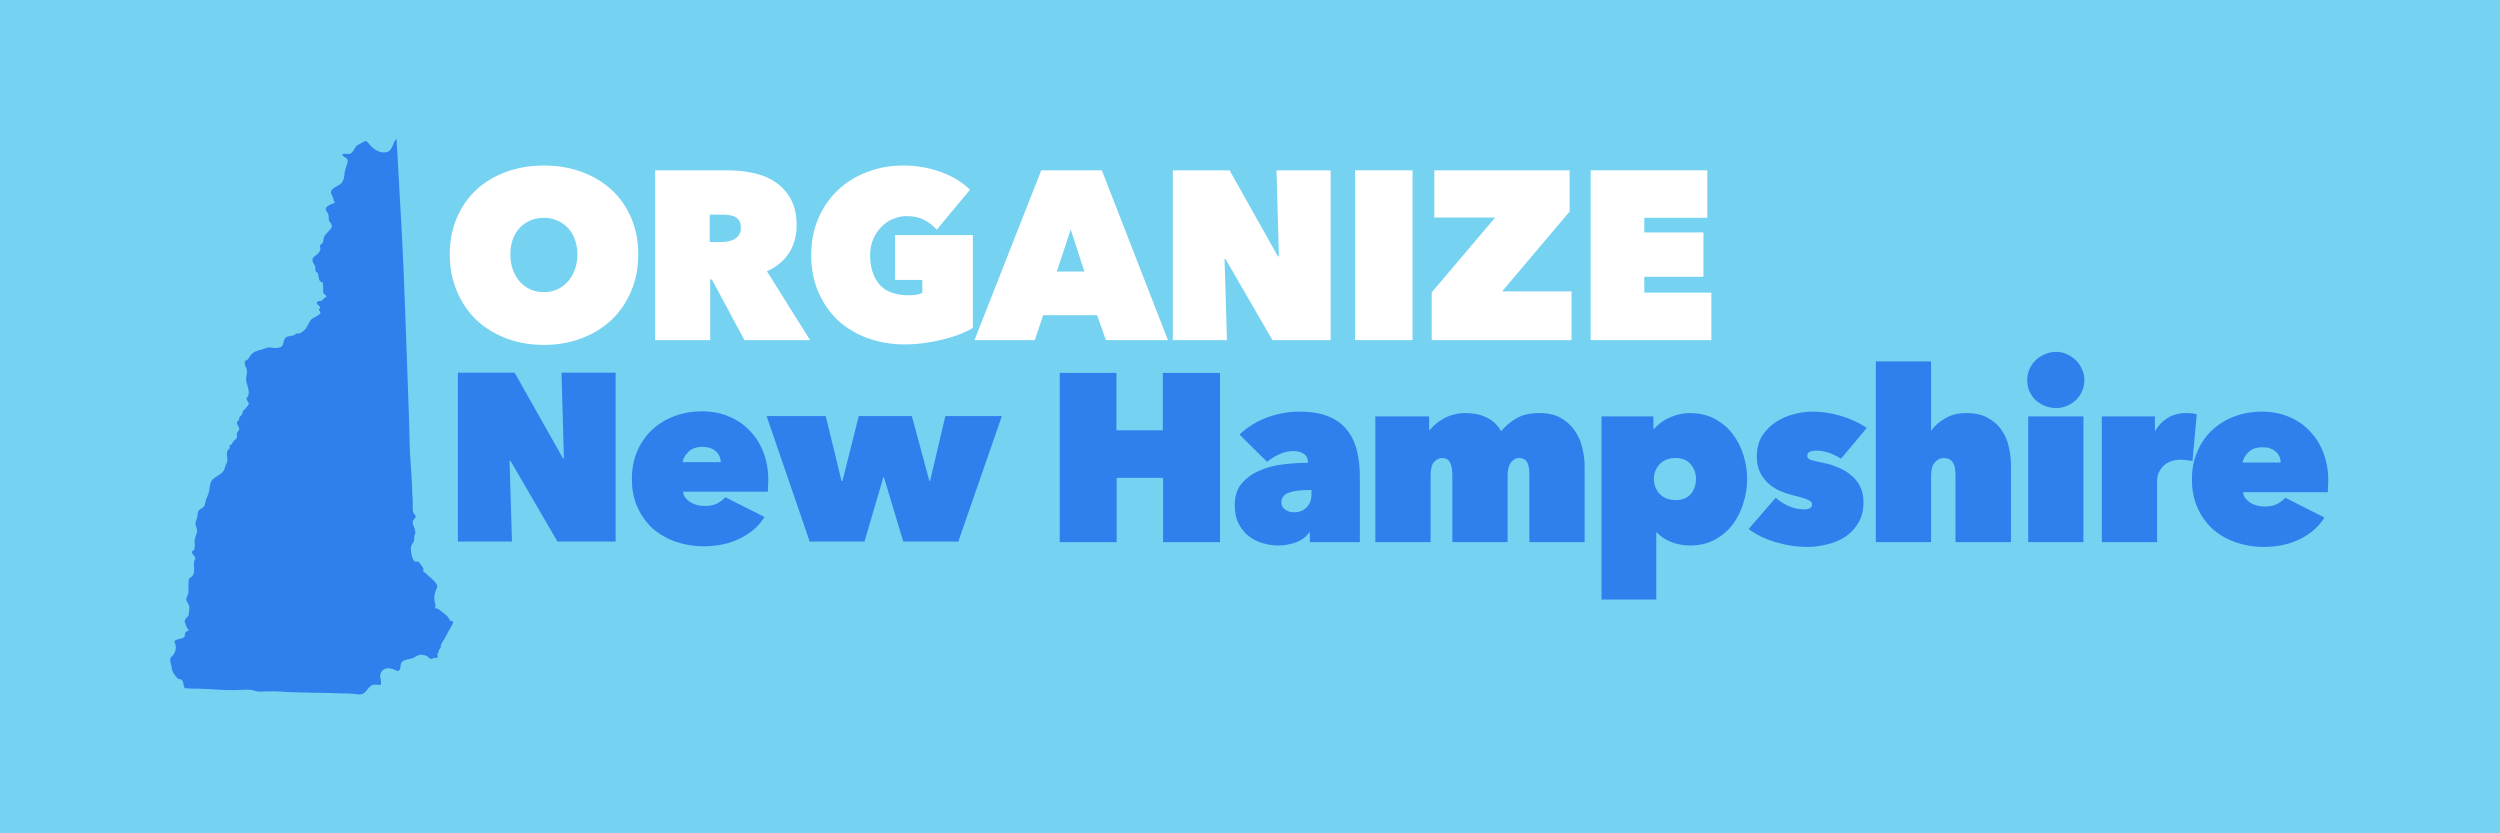 <svg width="1440" height="480" viewBox="0 0 1440 480" fill="none" xmlns="http://www.w3.org/2000/svg">
<rect width="1440" height="480" fill="#75D2F0"/>
<path d="M251.428 376.75C252.16 376.75 252.473 378.218 251.951 378.742C251.637 378.952 250.591 378.847 250.173 378.952C249.754 379.056 249.231 379.371 248.708 379.476C246.93 379.58 247.767 379.266 246.512 378.323C245.362 377.379 242.956 376.855 241.387 377.274C239.923 377.694 238.459 378.952 236.89 379.371C235.112 379.895 233.125 379.79 231.661 381.153C230.301 382.515 231.033 384.088 230.301 385.555C229.465 387.128 228.523 386.394 227.268 385.765C224.444 384.507 220.679 384.297 219.32 387.757C218.588 389.434 219.32 390.692 219.424 392.474C219.633 394.57 219.424 394.675 217.646 394.465C214.927 394.151 213.881 394.36 212.103 396.562C209.907 399.182 209.384 400.335 205.619 399.916C204.155 399.706 202.691 399.497 201.226 399.497C193.592 399.287 186.061 399.077 178.427 398.973C172.884 398.868 167.34 398.763 161.797 398.344C158.974 398.134 156.15 398.239 153.326 398.239C151.653 398.239 149.77 398.448 148.097 398.239C147.155 398.134 146.319 397.715 145.377 397.505C142.135 396.981 138.37 397.505 135.023 397.505C132.2 397.505 129.376 397.505 126.447 397.295C123.205 397.086 119.963 396.876 116.721 396.771C113.897 396.562 110.759 396.876 108.04 396.457C107.726 396.457 106.89 396.562 106.576 396.457C105.635 395.723 105.844 393.207 105.112 392.159C104.275 391.006 103.648 391.425 102.602 390.901C101.765 390.482 100.928 389.119 100.405 388.386C99.36 386.918 98.941 385.765 98.837 384.088C98.732 382.83 98 381.467 98 380.209C98 378.637 99.15 378.113 99.987 376.96C101.033 375.492 101.556 373.396 101.138 371.509C100.928 370.461 100.196 370.042 100.615 369.203C100.928 368.574 102.706 368.26 103.125 368.05C103.752 367.84 104.798 367.736 105.426 367.421C107.099 366.478 106.158 365.43 106.89 364.172C107.204 363.648 108.563 363.648 108.668 362.809C108.668 362.285 107.936 362.18 107.726 361.761C107.413 361.027 107.308 360.817 106.994 359.874C106.471 358.092 105.949 357.987 106.89 356.52C107.936 354.947 108.668 355.367 108.772 353.165C108.877 351.698 109.295 350.23 108.877 348.763C108.459 347.295 107.204 346.457 107.308 344.884C107.413 343.836 108.249 342.893 108.459 341.845C108.668 340.796 108.459 339.434 108.563 338.281C108.668 337.023 108.354 334.612 108.877 333.564C109.4 332.411 110.237 332.62 110.969 331.572C112.642 328.952 111.282 326.017 111.805 323.501C112.224 321.719 113.06 322.243 112.015 320.461C111.282 319.098 110.132 319.203 110.864 317.316C110.864 317.212 111.701 317.002 111.805 316.687C112.119 316.163 112.119 315.744 112.119 315.22C112.328 313.962 112.015 312.599 112.119 311.342C112.328 308.721 114.211 306.729 113.27 304.109C112.747 302.537 112.328 302.117 112.747 300.545C113.165 299.182 113.688 298.134 113.792 296.666C114.002 294.885 113.792 294.465 115.152 293.417C116.616 292.369 117.558 292.474 118.081 290.377C118.394 289.119 118.394 288.386 118.917 287.128C119.44 285.87 120.068 284.507 120.381 283.144C121.113 280.419 120.486 278.428 122.578 276.121C124.565 274.025 127.912 273.396 129.271 270.251C129.585 269.413 129.69 268.574 130.003 267.841C130.422 267.002 130.735 266.583 130.945 265.639C131.154 263.962 130.212 261.132 131.049 259.56C131.363 258.931 131.99 258.721 132.304 258.092C132.513 257.673 131.99 257.149 132.2 256.729C132.409 256.205 133.036 256.415 133.245 256.1C134.082 254.738 134.187 254.319 135.442 253.27C137.115 251.698 136.383 251.908 136.383 250.126C136.383 248.763 137.533 248.448 137.743 247.295C138.056 245.828 136.488 244.989 136.488 243.627C136.488 242.264 137.324 242.578 137.743 241.635C137.847 241.321 137.743 240.797 137.743 240.587C138.266 239.748 138.893 239.434 139.416 238.7C139.625 238.281 139.73 237.233 140.044 236.708C140.148 236.394 140.776 235.975 140.985 235.765C141.403 235.241 143.286 233.249 143.286 232.62C143.39 231.782 142.658 231.363 142.344 230.734C141.508 228.952 142.24 229.476 142.867 228.113C143.913 226.017 142.658 222.453 142.031 220.461C141.194 217.945 142.449 215.954 142.24 213.333C142.135 211.971 141.089 210.818 140.985 209.455C140.776 207.463 141.299 208.092 142.449 207.254C143.599 206.31 143.913 204.843 145.064 203.794C146.423 202.537 148.097 202.012 149.875 201.593C151.339 201.279 152.594 200.545 154.058 200.231C155.627 199.811 156.882 200.44 158.451 200.44C159.497 200.44 161.484 200.231 162.32 199.497C163.366 198.449 163.157 196.771 163.785 195.514C164.935 193.207 167.027 193.836 169.014 193.207C169.746 192.998 170.06 192.369 170.687 192.159C171.315 191.95 172.151 192.264 172.779 191.95C173.616 191.635 174.766 190.692 175.394 190.063C177.485 188.176 178.008 184.402 180.309 183.249C181.564 182.62 182.505 182.096 183.656 181.258C185.225 180.105 184.493 180.838 184.388 179.581C184.388 179.266 183.76 178.847 183.76 178.428C183.656 177.484 184.806 177.903 184.179 176.541C183.865 175.912 182.401 175.283 182.505 174.444C182.715 172.977 184.597 173.711 185.538 173.082C185.957 172.872 186.061 172.243 186.375 172.033C186.584 171.929 187.63 171.3 187.735 171.195C188.571 169.937 187.735 170.566 187.003 169.623C186.166 168.47 186.061 168.994 186.166 167.212C186.166 166.268 186.271 164.696 185.957 163.962C185.852 163.753 186.271 163.543 186.061 163.124C185.852 162.495 184.806 162.39 184.493 162.075C183.76 161.342 183.656 160.293 183.447 159.35C183.342 158.616 183.342 157.883 183.028 157.254C182.819 156.939 182.087 156.729 181.878 156.415C181.46 155.576 181.773 154.423 181.564 153.585C181.146 152.222 179.891 151.174 179.995 149.706C180.1 147.924 181.564 147.505 182.715 146.457C183.865 145.409 184.493 144.465 184.597 142.998C184.597 142.579 184.074 142.159 184.179 141.74C184.388 140.797 185.12 140.797 185.643 140.168C186.48 139.015 186.166 137.442 186.793 136.184C187.421 134.927 188.571 134.088 189.408 133.04C190.245 132.096 191.5 130.943 191.081 129.581C190.768 128.323 189.617 127.904 189.408 126.541C189.199 125.073 189.513 124.235 188.885 122.872C188.258 121.719 187.003 121.09 187.944 119.518C188.676 118.26 191.709 117.107 193.069 116.792C192.964 116.268 192.65 116.583 192.441 116.163C192.127 115.639 192.232 115.01 192.023 114.382C191.814 113.228 190.559 111.866 190.663 110.713C190.768 108.197 194.951 107.254 196.52 105.577C197.566 104.528 197.984 103.375 198.193 102.013C198.403 99.916 198.612 98.344 199.344 96.247C199.867 94.885 200.703 92.893 199.867 91.53C199.239 90.482 197.252 90.377 197.252 88.805C198.089 88.176 200.703 89.015 201.749 88.491C203.423 87.757 203.841 85.975 204.887 84.612C205.828 83.354 207.711 82.725 209.07 81.887C211.267 80.419 211.58 81.782 213.045 83.459C215.345 86.08 219.32 88.7 222.98 87.547C226.432 86.499 225.909 82.096 228.419 80C229.465 98.763 230.51 117.631 231.556 136.394C232.184 148.553 232.707 160.713 233.125 172.872C233.962 195.199 234.798 217.526 235.531 239.748C235.74 244.989 235.844 250.23 235.949 255.576C236.158 263.648 236.995 271.614 237.308 279.685C237.413 282.62 237.518 285.66 237.727 288.595C237.831 290.482 237.518 293.103 237.936 294.885C238.145 295.828 239.191 296.457 239.4 297.295C239.609 298.239 239.086 298.134 238.564 298.868C237.727 299.916 237.518 300.859 237.936 302.327C238.145 303.061 238.564 303.585 238.773 304.318C238.877 304.633 239.296 306.52 239.296 306.729C239.296 307.463 238.982 307.568 238.773 308.197C238.459 309.14 238.668 309.979 238.564 311.027C238.354 312.285 237.831 312.599 237.308 313.543C236.681 314.696 236.576 315.43 236.681 316.897C236.786 318.574 237.413 322.348 238.982 323.396C239.714 323.815 240.446 323.291 240.969 323.501C241.387 323.71 241.806 324.549 242.224 324.968C242.852 325.912 243.479 326.541 243.897 327.589C244.107 328.113 243.479 328.218 243.793 328.952C244.002 329.266 244.63 329.79 244.943 330C247.035 332.096 249.545 333.669 251.323 336.289C252.578 338.071 251.428 338.7 250.8 340.692C250.173 342.683 249.963 344.57 250.382 346.562C250.486 347.295 251.114 348.553 250.8 349.182C250.382 350.021 250.695 350.335 251.114 350.44C251.428 350.545 252.16 350.335 253.415 351.488C255.402 353.27 258.226 354.633 259.062 357.253C259.167 357.358 259.167 357.358 259.272 357.568C262.305 357.568 260.527 359.56 259.794 361.027C258.958 362.809 258.017 363.962 257.18 365.849C256.343 367.736 254.565 369.727 253.938 371.614C253.728 372.138 254.042 372.662 253.833 373.082C253.624 373.606 253.101 373.92 252.892 374.339C252.683 374.759 252.578 376.541 252.055 376.541L251.428 376.75Z" fill="#2F80ED"/>
<path d="M263.742 214.667L296.414 214.667L324.261 263.98L324.812 263.98L323.434 214.667L354.589 214.667L354.589 311.92L321.09 311.92L294.07 265.491L293.519 265.491L294.898 311.92L263.742 311.92L263.742 214.667Z" fill="#2F80ED"/>
<path d="M415.11 266.178C415.11 263.614 414.145 261.507 412.215 259.859C410.377 258.211 407.85 257.387 404.633 257.387C401.141 257.387 398.43 258.348 396.5 260.271C394.57 262.194 393.467 264.163 393.191 266.178L415.11 266.178ZM442.544 276.48C442.544 277.67 442.498 278.907 442.406 280.189C442.406 281.379 442.36 282.387 442.268 283.211L393.467 283.211C393.559 284.493 393.972 285.637 394.708 286.645C395.535 287.652 396.5 288.522 397.603 289.255C398.797 289.987 400.084 290.537 401.463 290.903C402.933 291.269 404.404 291.452 405.874 291.452C408.815 291.452 411.25 290.949 413.18 289.941C415.202 288.843 416.719 287.652 417.73 286.37L440.338 297.771C437.121 302.991 432.434 307.112 426.277 310.134C420.211 313.156 413.134 314.667 405.047 314.667C399.808 314.667 394.708 313.843 389.745 312.194C384.782 310.546 380.371 308.119 376.511 304.914C372.743 301.617 369.71 297.542 367.412 292.689C365.115 287.835 363.966 282.203 363.966 275.793C363.966 269.841 365.023 264.484 367.136 259.722C369.25 254.868 372.099 250.793 375.683 247.496C379.36 244.108 383.633 241.498 388.504 239.667C393.467 237.835 398.751 236.92 404.358 236.92C410.056 236.92 415.248 237.927 419.935 239.941C424.622 241.865 428.62 244.612 431.929 248.183C435.329 251.663 437.949 255.83 439.787 260.683C441.625 265.537 442.544 270.802 442.544 276.48Z" fill="#2F80ED"/>
<path d="M497.946 311.92L466.377 311.92L441.563 239.667L475.613 239.667L484.712 277.029L485.263 277.029L494.637 239.667L525.241 239.667L535.305 277.029L535.718 277.029L544.541 239.667L577.075 239.667L551.986 311.92L520.279 311.92L509.112 274.832L508.837 274.832L497.946 311.92Z" fill="#2F80ED"/>
<path d="M669.922 275.239L643.196 275.239L643.196 312.283L610.409 312.283L610.409 214.785L643.058 214.785L643.058 247.835L669.784 247.835L669.784 214.785L702.71 214.785L702.71 312.283L669.922 312.283L669.922 275.239Z" fill="#2F80ED"/>
<path d="M753.648 282.263C748.964 282.263 745.199 282.768 742.352 283.777C739.505 284.787 738.081 286.669 738.081 289.424C738.081 290.433 738.311 291.306 738.77 292.04C739.229 292.683 739.826 293.233 740.561 293.692C741.296 294.152 742.076 294.519 742.903 294.794C743.821 294.978 744.648 295.07 745.383 295.07C748.413 295.07 750.847 294.106 752.684 292.178C754.521 290.25 755.439 287.771 755.439 284.741L755.439 282.263L753.648 282.263ZM753.373 266.288C753.373 264.085 752.592 262.478 751.031 261.469C749.561 260.367 747.587 259.816 745.107 259.816C742.168 259.816 739.367 260.459 736.704 261.744C734.132 262.937 731.836 264.36 729.815 266.013L713.973 250.314C718.381 246.091 723.616 242.832 729.678 240.537C735.739 238.242 741.984 237.094 748.413 237.094C755.301 237.094 760.996 238.058 765.496 239.986C769.996 241.914 773.532 244.576 776.104 247.973C778.767 251.37 780.604 255.318 781.614 259.816C782.716 264.315 783.267 269.088 783.267 274.138L783.267 312.283L754.475 312.283L754.475 306.499L754.199 306.499C752.363 309.254 749.745 311.227 746.347 312.421C742.949 313.614 739.642 314.211 736.428 314.211C733.581 314.211 730.642 313.798 727.611 312.972C724.672 312.146 721.963 310.814 719.483 308.978C717.095 307.142 715.121 304.755 713.559 301.817C711.998 298.88 711.217 295.253 711.217 290.938C711.217 285.889 712.503 281.804 715.075 278.682C717.738 275.469 721.09 272.99 725.131 271.246C729.172 269.41 733.673 268.17 738.632 267.528C743.683 266.885 748.597 266.564 753.373 266.564L753.373 266.288Z" fill="#2F80ED"/>
<path d="M836.557 312.283L836.557 274.276C836.557 270.603 836.097 267.941 835.179 266.288C834.261 264.636 832.745 263.81 830.633 263.81C829.071 263.81 827.556 264.544 826.087 266.013C824.709 267.482 824.02 270.098 824.02 273.862L824.02 312.283L792.197 312.283L792.197 239.848L823.194 239.848L823.194 247.835L823.469 247.835C824.388 246.642 825.49 245.494 826.775 244.393C828.153 243.199 829.668 242.143 831.322 241.225C833.067 240.215 834.995 239.435 837.108 238.884C839.22 238.242 841.516 237.92 843.996 237.92C848.772 237.92 852.904 238.792 856.394 240.537C859.884 242.189 862.64 244.806 864.66 248.386C867.048 245.448 869.987 242.97 873.477 240.95C876.967 238.93 881.375 237.92 886.702 237.92C891.845 237.92 896.07 238.93 899.376 240.95C902.774 242.97 905.438 245.494 907.367 248.524C909.387 251.554 910.765 254.859 911.499 258.439C912.326 261.928 912.739 265.187 912.739 268.216L912.739 312.283L880.916 312.283L880.916 273.725C880.916 269.777 880.411 267.161 879.401 265.875C878.482 264.498 877.013 263.81 874.992 263.81C873.156 263.81 871.594 264.682 870.308 266.426C869.023 268.079 868.38 270.557 868.38 273.862L868.38 312.283L836.557 312.283Z" fill="#2F80ED"/>
<path d="M973.435 314.211C969.854 314.211 966.318 313.569 962.828 312.283C959.338 310.906 956.491 309.024 954.286 306.637L954.011 306.637L954.011 345.333L922.463 345.333L922.463 239.848L952.358 239.848L952.358 247.147L952.633 247.147C955.297 244.117 958.511 241.822 962.277 240.261C966.042 238.701 969.716 237.92 973.298 237.92C978.716 237.92 983.492 239.022 987.625 241.225C991.758 243.429 995.202 246.321 997.957 249.901C1000.71 253.481 1002.78 257.521 1004.16 262.019C1005.63 266.518 1006.36 271.108 1006.36 275.79C1006.36 280.564 1005.63 285.246 1004.16 289.837C1002.78 294.427 1000.71 298.558 997.957 302.23C995.202 305.811 991.758 308.703 987.625 310.906C983.584 313.109 978.854 314.211 973.435 314.211ZM976.88 275.79C976.88 272.577 975.869 269.777 973.849 267.39C971.828 265.003 968.889 263.81 965.032 263.81C961.266 263.81 958.236 265.003 955.94 267.39C953.735 269.777 952.633 272.577 952.633 275.79C952.633 279.187 953.735 282.079 955.94 284.466C958.236 286.853 961.266 288.046 965.032 288.046C968.889 288.046 971.828 286.899 973.849 284.604C975.869 282.217 976.88 279.279 976.88 275.79Z" fill="#2F80ED"/>
<path d="M1073.36 289.286C1073.36 294.152 1072.3 298.237 1070.19 301.542C1068.17 304.847 1065.55 307.509 1062.34 309.529C1059.22 311.457 1055.77 312.834 1052.01 313.66C1048.24 314.578 1044.66 315.037 1041.26 315.037C1035.02 315.037 1028.86 314.119 1022.8 312.283C1016.83 310.539 1011.64 308.014 1007.23 304.709L1022.8 286.669C1025 288.689 1027.58 290.342 1030.52 291.627C1033.55 292.82 1036.44 293.417 1039.19 293.417C1040.3 293.417 1041.31 293.233 1042.23 292.866C1043.24 292.407 1043.74 291.627 1043.74 290.525C1043.74 289.332 1042.87 288.414 1041.12 287.771C1039.47 287.037 1036.53 286.164 1032.31 285.155C1030.01 284.604 1027.67 283.823 1025.28 282.813C1022.89 281.712 1020.69 280.289 1018.67 278.544C1016.74 276.8 1015.13 274.689 1013.85 272.21C1012.56 269.639 1011.92 266.61 1011.92 263.121C1011.92 258.439 1012.93 254.445 1014.95 251.14C1017.06 247.835 1019.68 245.173 1022.8 243.153C1026.02 241.042 1029.46 239.527 1033.13 238.609C1036.9 237.599 1040.43 237.094 1043.74 237.094C1049.34 237.094 1054.9 237.92 1060.41 239.573C1065.92 241.225 1070.88 243.52 1075.29 246.458L1060.41 264.223C1058.11 262.754 1055.77 261.606 1053.38 260.78C1051 259.954 1048.65 259.541 1046.36 259.541C1044.8 259.541 1043.51 259.77 1042.5 260.229C1041.49 260.596 1040.99 261.377 1040.99 262.57C1040.99 263.488 1041.54 264.223 1042.64 264.774C1043.83 265.233 1046.5 265.875 1050.63 266.701C1053.48 267.252 1056.23 268.124 1058.89 269.318C1061.65 270.42 1064.08 271.889 1066.2 273.725C1068.4 275.469 1070.15 277.626 1071.43 280.197C1072.72 282.768 1073.36 285.797 1073.36 289.286Z" fill="#2F80ED"/>
<path d="M1132.42 237.92C1137.47 237.92 1141.65 238.838 1144.95 240.674C1148.35 242.511 1151.02 244.898 1152.94 247.835C1154.96 250.681 1156.34 253.895 1157.08 257.475C1157.9 261.055 1158.32 264.636 1158.32 268.216L1158.32 312.283L1126.36 312.283L1126.36 273.725C1126.36 270.052 1125.76 267.482 1124.57 266.013C1123.46 264.544 1121.76 263.81 1119.47 263.81C1117.63 263.81 1115.98 264.636 1114.51 266.288C1113.04 267.849 1112.3 270.374 1112.3 273.862L1112.3 312.283L1080.48 312.283L1080.48 208.175L1112.3 208.175L1112.3 247.835L1112.58 247.835C1114.42 245.173 1117.03 242.878 1120.43 240.95C1123.83 238.93 1127.83 237.92 1132.42 237.92Z" fill="#2F80ED"/>
<path d="M1168.24 239.848L1200.06 239.848L1200.06 312.283L1168.24 312.283L1168.24 239.848ZM1167.69 218.916C1167.69 216.713 1168.1 214.647 1168.93 212.72C1169.85 210.7 1171.04 208.955 1172.51 207.487C1174.07 206.018 1175.86 204.87 1177.88 204.044C1179.9 203.126 1182.06 202.667 1184.36 202.667C1186.56 202.667 1188.63 203.126 1190.56 204.044C1192.48 204.87 1194.18 206.018 1195.65 207.487C1197.21 208.955 1198.41 210.7 1199.23 212.72C1200.15 214.647 1200.61 216.713 1200.61 218.916C1200.61 221.212 1200.15 223.369 1199.23 225.389C1198.41 227.317 1197.21 229.015 1195.65 230.484C1194.18 231.861 1192.48 232.963 1190.56 233.789C1188.63 234.615 1186.56 235.028 1184.36 235.028C1182.06 235.028 1179.9 234.615 1177.88 233.789C1175.86 232.963 1174.07 231.861 1172.51 230.484C1171.04 229.015 1169.85 227.317 1168.93 225.389C1168.1 223.369 1167.69 221.212 1167.69 218.916Z" fill="#2F80ED"/>
<path d="M1210.65 239.848L1241.23 239.848L1241.23 248.111L1241.51 248.111C1243.07 245.173 1245.37 242.74 1248.4 240.812C1251.52 238.884 1255.15 237.92 1259.28 237.92C1261.76 237.92 1263.78 238.15 1265.34 238.609L1262.86 265.6C1261.85 265.324 1260.7 265.141 1259.42 265.049C1258.22 264.865 1257.12 264.774 1256.11 264.774C1251.98 264.774 1248.67 265.967 1246.19 268.354C1243.71 270.741 1242.47 273.679 1242.47 277.167L1242.47 312.283L1210.65 312.283L1210.65 239.848Z" fill="#2F80ED"/>
<path d="M1313.66 266.426C1313.66 263.856 1312.7 261.744 1310.77 260.091C1308.93 258.439 1306.41 257.613 1303.19 257.613C1299.7 257.613 1296.99 258.577 1295.06 260.505C1293.13 262.433 1292.03 264.406 1291.76 266.426L1313.66 266.426ZM1341.08 276.754C1341.08 277.948 1341.03 279.187 1340.94 280.472C1340.94 281.666 1340.89 282.676 1340.8 283.502L1292.03 283.502C1292.12 284.787 1292.54 285.935 1293.27 286.945C1294.1 287.955 1295.06 288.827 1296.16 289.561C1297.36 290.296 1298.64 290.847 1300.02 291.214C1301.49 291.581 1302.96 291.765 1304.43 291.765C1307.37 291.765 1309.8 291.26 1311.73 290.25C1313.75 289.148 1315.27 287.955 1316.28 286.669L1338.87 298.099C1335.66 303.332 1330.97 307.463 1324.82 310.493C1318.76 313.523 1311.69 315.037 1303.6 315.037C1298.37 315.037 1293.27 314.211 1288.31 312.559C1283.35 310.906 1278.94 308.473 1275.09 305.26C1271.32 301.955 1268.29 297.87 1265.99 293.004C1263.7 288.138 1262.55 282.492 1262.55 276.066C1262.55 270.098 1263.61 264.728 1265.72 259.954C1267.83 255.088 1270.68 251.003 1274.26 247.698C1277.93 244.301 1282.2 241.684 1287.07 239.848C1292.03 238.012 1297.31 237.094 1302.92 237.094C1308.61 237.094 1313.8 238.104 1318.48 240.124C1323.17 242.052 1327.16 244.806 1330.47 248.386C1333.87 251.875 1336.48 256.052 1338.32 260.918C1340.16 265.783 1341.08 271.062 1341.08 276.754Z" fill="#2F80ED"/>
<g filter="url(#filter0_d)">
<path d="M259.075 146.447C259.075 138.619 260.455 131.574 263.213 125.311C265.972 118.956 269.742 113.569 274.523 109.148C279.397 104.727 285.144 101.32 291.765 98.925C298.385 96.531 305.558 95.333 313.282 95.333C321.006 95.333 328.178 96.531 334.799 98.925C341.419 101.32 347.166 104.727 352.04 109.148C356.914 113.569 360.73 118.956 363.488 125.311C366.247 131.574 367.626 138.619 367.626 146.447C367.626 154.276 366.247 161.413 363.488 167.86C360.73 174.307 356.914 179.833 352.04 184.438C347.166 188.95 341.419 192.45 334.799 194.937C328.178 197.423 321.006 198.667 313.282 198.667C305.558 198.667 298.385 197.423 291.765 194.937C285.144 192.45 279.397 188.95 274.523 184.438C269.742 179.833 265.972 174.307 263.213 167.86C260.455 161.413 259.075 154.276 259.075 146.447ZM293.972 146.447C293.972 149.671 294.431 152.618 295.351 155.289C296.362 157.96 297.696 160.262 299.351 162.196C301.098 164.13 303.167 165.65 305.558 166.755C307.948 167.768 310.523 168.274 313.282 168.274C316.04 168.274 318.569 167.768 320.868 166.755C323.259 165.65 325.328 164.13 327.075 162.196C328.822 160.262 330.155 157.96 331.075 155.289C332.086 152.618 332.592 149.671 332.592 146.447C332.592 143.316 332.086 140.461 331.075 137.882C330.155 135.211 328.822 133.001 327.075 131.251C325.328 129.409 323.259 127.982 320.868 126.969C318.569 125.956 316.04 125.449 313.282 125.449C310.523 125.449 307.948 125.956 305.558 126.969C303.167 127.982 301.098 129.409 299.351 131.251C297.696 133.001 296.362 135.211 295.351 137.882C294.431 140.461 293.972 143.316 293.972 146.447Z" fill="white"/>
<path d="M377.346 98.096L419.414 98.096C424.196 98.096 428.932 98.603 433.621 99.616C438.403 100.537 442.633 102.241 446.311 104.727C450.081 107.122 453.115 110.391 455.414 114.536C457.713 118.588 458.862 123.699 458.862 129.87C458.862 135.856 457.391 141.152 454.449 145.757C451.506 150.269 447.276 153.769 441.759 156.256L466.586 195.904L428.794 195.904L410.035 160.953L409.07 160.953L409.07 195.904L377.346 195.904L377.346 98.096ZM408.794 139.402L415.276 139.402C416.38 139.402 417.575 139.31 418.863 139.126C420.242 138.941 421.483 138.573 422.587 138.02C423.782 137.376 424.748 136.547 425.483 135.534C426.311 134.429 426.725 133.001 426.725 131.251C426.725 129.501 426.403 128.12 425.759 127.107C425.115 126.094 424.288 125.357 423.276 124.897C422.265 124.344 421.161 124.022 419.966 123.93C418.771 123.745 417.667 123.653 416.656 123.653L408.794 123.653L408.794 139.402Z" fill="white"/>
<path d="M521.326 198.39C513.602 198.39 506.43 197.193 499.809 194.798C493.28 192.404 487.579 188.996 482.706 184.576C477.924 180.063 474.154 174.629 471.396 168.274C468.637 161.92 467.258 154.828 467.258 147C467.258 139.172 468.637 132.08 471.396 125.725C474.154 119.371 477.924 113.937 482.706 109.424C487.487 104.911 493.097 101.458 499.533 99.063C505.97 96.577 512.866 95.333 520.223 95.333C527.855 95.333 535.073 96.577 541.878 99.063C548.774 101.55 554.383 104.957 558.705 109.286L539.533 132.356C537.51 129.962 535.119 128.074 532.361 126.692C529.602 125.219 526.2 124.482 522.154 124.482C519.487 124.482 516.866 125.035 514.292 126.14C511.809 127.153 509.602 128.673 507.671 130.699C505.74 132.633 504.177 134.981 502.981 137.744C501.786 140.507 501.188 143.592 501.188 147C501.188 153.815 502.936 159.387 506.43 163.716C510.016 167.952 515.717 170.07 523.533 170.07C524.912 170.07 526.338 169.978 527.809 169.794C529.28 169.518 530.43 169.149 531.257 168.689L531.257 161.229L515.533 161.229L515.533 135.396L560.36 135.396L560.36 188.858C558.061 190.24 555.395 191.529 552.36 192.726C549.418 193.831 546.245 194.798 542.843 195.627C539.533 196.456 536.039 197.101 532.361 197.561C528.682 198.114 525.004 198.39 521.326 198.39Z" fill="white"/>
<path d="M599.769 98.096L634.666 98.096L672.734 195.904L637.01 195.904L631.907 181.536L600.873 181.536L596.045 195.904L561.287 195.904L599.769 98.096ZM616.735 132.218L608.735 156.394L624.597 156.394L616.735 132.218Z" fill="white"/>
<path d="M675.543 98.096L708.233 98.096L736.095 147.691L736.646 147.691L735.267 98.096L766.439 98.096L766.439 195.904L732.922 195.904L705.888 149.21L705.336 149.21L706.716 195.904L675.543 195.904L675.543 98.096Z" fill="white"/>
<path d="M780.51 98.096L813.613 98.096L813.613 195.904L780.51 195.904L780.51 98.096Z" fill="white"/>
<path d="M824.657 168.413L861.209 125.311L826.175 125.311L826.175 98.096L904.105 98.096L904.105 121.857L865.209 167.86L905.208 167.86L905.208 195.904L824.657 195.904L824.657 168.413Z" fill="white"/>
<path d="M916.225 98.096L983.397 98.096L983.397 125.449L947.122 125.449L947.122 133.876L981.19 133.876L981.19 159.433L947.122 159.433L947.122 168.551L985.742 168.551L985.742 195.904L916.225 195.904L916.225 98.096Z" fill="white"/>
</g>
<defs>
<filter id="filter0_d" x="249.075" y="85.333" width="746.667" height="123.333" filterUnits="userSpaceOnUse" color-interpolation-filters="sRGB">
<feFlood flood-opacity="0" result="BackgroundImageFix"/>
<feColorMatrix in="SourceAlpha" type="matrix" values="0 0 0 0 0 0 0 0 0 0 0 0 0 0 0 0 0 0 127 0"/>
<feOffset/>
<feGaussianBlur stdDeviation="5"/>
<feColorMatrix type="matrix" values="0 0 0 0 0 0 0 0 0 0 0 0 0 0 0 0 0 0 0.1 0"/>
<feBlend mode="normal" in2="BackgroundImageFix" result="effect1_dropShadow"/>
<feBlend mode="normal" in="SourceGraphic" in2="effect1_dropShadow" result="shape"/>
</filter>
</defs>
</svg>
